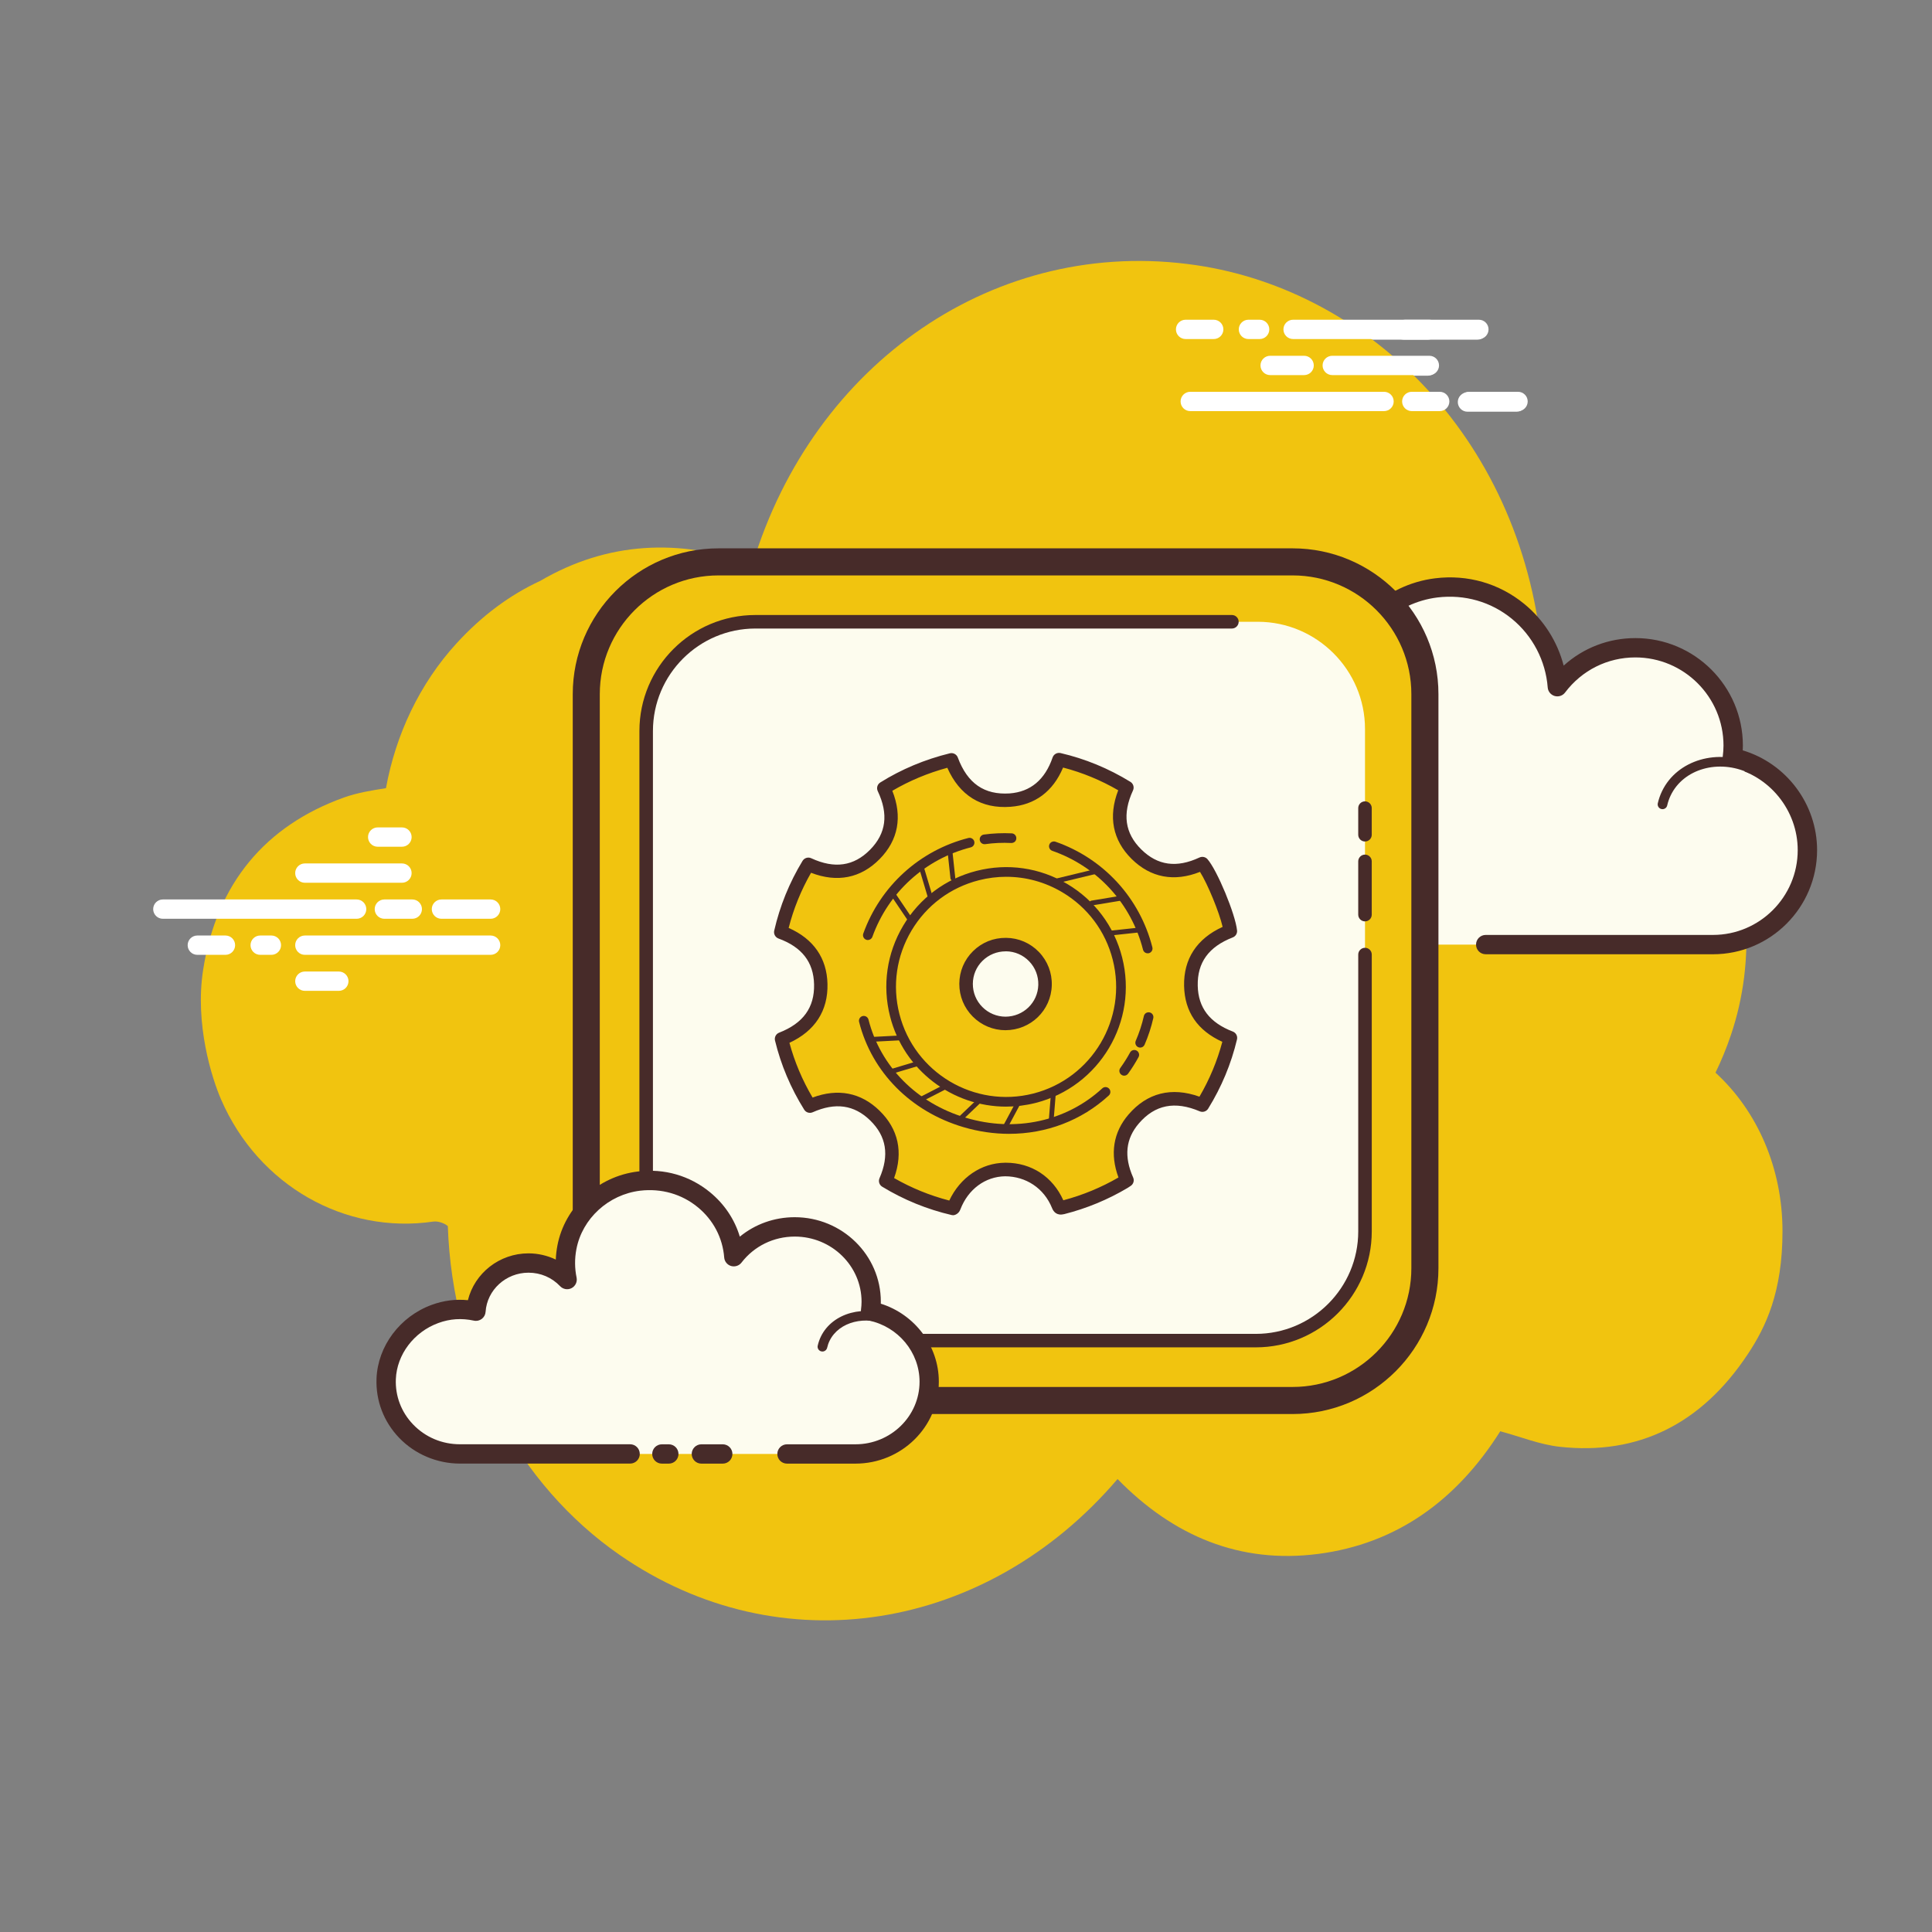 <svg xmlns="http://www.w3.org/2000/svg" x="0px" y="0px"
width="100" height="100"
viewBox="0 0 172 172"
style=" fill:#000000;"><rect x="0" y="0" width="172" height="172" fill="#808080" stroke="none"/><g fill="none" fill-rule="nonzero" stroke="none" stroke-width="1" stroke-linecap="butt" stroke-linejoin="miter" stroke-miterlimit="10" stroke-dasharray="" stroke-dashoffset="0" font-family="none" font-weight="none" font-size="none" text-anchor="none" style="mix-blend-mode: normal"><path d="M0,172v-172h172v172z" fill="none"></path><g><path d="M123.095,36.653h-17.252c-0.475,0 -0.86,-0.385 -0.86,-0.86c0,-0.475 0.385,-0.86 0.86,-0.86h17.252c0.475,0 0.86,0.385 0.86,0.86c0,0.475 -0.385,0.86 -0.86,0.86zM128.051,36.653h-2.487c-0.475,0 -0.86,-0.385 -0.86,-0.86c0,-0.475 0.385,-0.86 0.86,-0.86h2.487c0.475,0 0.86,0.385 0.86,0.86c0,0.475 -0.384,0.86 -0.86,0.86zM135.023,36.653h-4.379c-0.475,0 -0.86,-0.385 -0.86,-0.86c0,-0.475 0.385,-0.86 0.86,-0.86h4.379c0.475,0 0.86,0.385 0.86,0.86c0,0.475 -0.384,0.86 -0.86,0.86zM131.54,30.238h-16.541c-0.475,0 -0.86,-0.385 -0.86,-0.86c0,-0.475 0.385,-0.86 0.86,-0.86h16.541c0.475,0 0.86,0.385 0.86,0.86c0,0.475 -0.385,0.86 -0.86,0.86zM112.022,30.238h-0.998c-0.475,0 -0.86,-0.385 -0.86,-0.86c0,-0.475 0.385,-0.86 0.86,-0.86h0.998c0.475,0 0.86,0.385 0.86,0.86c0,0.475 -0.385,0.86 -0.86,0.86zM107.933,30.238h-2.504c-0.475,0 -0.86,-0.385 -0.86,-0.86c0,-0.475 0.385,-0.86 0.86,-0.86h2.504c0.475,0 0.86,0.385 0.86,0.86c0,0.475 -0.385,0.86 -0.86,0.86zM127.132,33.445h-8.646c-0.475,0 -0.86,-0.385 -0.86,-0.86c0,-0.475 0.385,-0.86 0.86,-0.86h8.646c0.475,0 0.86,0.385 0.86,0.86c0,0.475 -0.385,0.86 -0.86,0.86z" fill="#ffffff"></path><path d="M127.132,30.238h-2.162c-0.475,0 -0.86,-0.385 -0.86,-0.86c0,-0.475 0.385,-0.86 0.86,-0.86h2.162c0.475,0 0.86,0.385 0.86,0.86c0,0.475 -0.385,0.86 -0.86,0.86zM115.981,33.445h-3.025c-0.475,0 -0.86,-0.385 -0.86,-0.86c0,-0.475 0.385,-0.86 0.86,-0.86h3.025c0.475,0 0.86,0.385 0.86,0.86c0,0.475 -0.384,0.86 -0.86,0.86z" fill="#ffffff"></path><path d="M152.726,95.494c0.516,-1.06 0.974,-2.174 1.369,-3.342c4.529,-13.364 -2.32,-29.374 -16.741,-33.239c-1.558,-19.58 -15.318,-33.012 -30.859,-35.305c-17.787,-2.623 -34.08,8.676 -39.502,26.634c-6.534,-2.315 -12.902,-2.033 -18.903,1.474c-2.723,1.259 -5.213,3.117 -7.448,5.561c-3.28,3.588 -5.413,8.117 -6.281,12.891c-1.287,0.203 -2.551,0.406 -3.743,0.832c-6.949,2.492 -11.333,7.621 -12.535,15.348c-0.748,4.811 0.762,9.61 1.605,11.548c3.328,7.663 11.046,12.006 18.887,10.857c0.39,-0.057 0.958,0.119 1.293,0.401c0.415,12.246 6.361,23.077 15.28,29.264c14.312,9.928 32.726,6.87 44.343,-6.744c4.978,5.091 10.901,7.565 17.86,6.667c6.92,-0.893 12.293,-4.711 16.213,-10.92c1.811,0.487 3.528,1.189 5.303,1.383c6.952,0.76 12.597,-2.004 16.739,-8.256c1.586,-2.393 3.084,-5.494 3.084,-10.929c0.002,-5.599 -2.222,-10.702 -5.967,-14.125z" fill="#f1c40f"></path><path d="M132.266,84.094c0,0 20.109,0 20.231,0c4.644,0 8.407,-3.765 8.407,-8.409c0,-4.051 -2.866,-7.432 -6.68,-8.228c0.045,-0.354 0.074,-0.714 0.074,-1.08c0,-4.809 -3.899,-8.708 -8.708,-8.708c-2.84,0 -5.354,1.366 -6.944,3.469c-0.406,-5.354 -5.189,-9.484 -10.784,-8.8c-4.092,0.501 -7.475,3.664 -8.228,7.716c-0.241,1.3 -0.217,2.561 0.024,3.744c-1.097,-1.182 -2.659,-1.925 -4.398,-1.925c-3.182,0 -5.781,2.479 -5.986,5.609c-1.445,-0.32 -3.017,-0.299 -4.673,0.323c-3.165,1.189 -5.418,4.168 -5.55,7.546c-0.187,4.797 3.646,8.746 8.402,8.746c0.361,0 1.631,0 1.923,0h17.46" fill="#fdfcef"></path><path d="M152.499,84.954h-20.232c-0.475,0 -0.86,-0.385 -0.86,-0.86c0,-0.475 0.385,-0.86 0.86,-0.86h20.231c4.161,0 7.547,-3.387 7.547,-7.549c0,-3.554 -2.522,-6.662 -5.996,-7.389c-0.439,-0.091 -0.733,-0.504 -0.678,-0.949c0.04,-0.32 0.067,-0.642 0.067,-0.972c0,-4.328 -3.521,-7.847 -7.848,-7.847c-2.475,0 -4.756,1.139 -6.257,3.127c-0.215,0.286 -0.585,0.406 -0.929,0.306c-0.344,-0.101 -0.588,-0.402 -0.616,-0.759c-0.181,-2.37 -1.34,-4.596 -3.184,-6.106c-1.861,-1.527 -4.219,-2.198 -6.637,-1.906c-3.727,0.458 -6.804,3.342 -7.487,7.018c-0.213,1.151 -0.206,2.301 0.021,3.418c0.077,0.378 -0.107,0.76 -0.449,0.936c-0.344,0.179 -0.762,0.103 -1.023,-0.179c-0.987,-1.063 -2.325,-1.649 -3.767,-1.649c-2.699,0 -4.95,2.11 -5.127,4.804c-0.017,0.251 -0.141,0.482 -0.342,0.631c-0.201,0.151 -0.461,0.203 -0.702,0.153c-1.445,-0.316 -2.816,-0.225 -4.185,0.287c-2.871,1.078 -4.878,3.799 -4.993,6.773c-0.081,2.076 0.666,4.044 2.102,5.537c1.436,1.493 3.368,2.317 5.44,2.317h19.383c0.475,0 0.86,0.385 0.86,0.86c0,0.475 -0.385,0.86 -0.86,0.86h-19.381c-2.544,0 -4.916,-1.01 -6.68,-2.845c-1.763,-1.832 -2.68,-4.247 -2.58,-6.794c0.143,-3.657 2.597,-6.999 6.108,-8.316c1.376,-0.516 2.8,-0.685 4.245,-0.514c0.647,-3.134 3.435,-5.473 6.717,-5.473c1.178,0 2.329,0.31 3.344,0.877c0,-0.664 0.06,-1.328 0.184,-1.993c0.819,-4.407 4.506,-7.866 8.97,-8.413c2.89,-0.359 5.709,0.456 7.938,2.282c1.727,1.414 2.953,3.354 3.507,5.492c1.739,-1.574 3.987,-2.451 6.386,-2.451c5.275,0 9.568,4.291 9.568,9.567c0,0.144 -0.003,0.286 -0.012,0.427c3.877,1.159 6.619,4.778 6.619,8.884c-0.002,5.112 -4.159,9.269 -9.269,9.269z" fill="#472b29"></path><path d="M127.394,65.572c-3.11,-0.205 -5.788,1.944 -5.979,4.797c-0.024,0.354 -0.009,0.703 0.043,1.042c-0.6,-0.678 -1.488,-1.137 -2.508,-1.204c-1.866,-0.122 -3.478,1.109 -3.712,2.786c-0.339,-0.093 -0.693,-0.155 -1.06,-0.179c-2.721,-0.179 -5.064,1.701 -5.232,4.199" fill="#fdfcef"></path><path d="M108.948,77.441c-0.01,0 -0.021,0 -0.029,-0.002c-0.237,-0.015 -0.416,-0.22 -0.401,-0.458c0.182,-2.73 2.738,-4.788 5.69,-4.598c0.232,0.014 0.466,0.043 0.703,0.091c0.47,-1.667 2.165,-2.84 4.07,-2.697c0.731,0.046 1.416,0.275 2,0.657c0.002,-0.033 0.003,-0.064 0.005,-0.096c0.206,-3.084 3.096,-5.439 6.436,-5.196c0.237,0.015 0.416,0.22 0.401,0.458c-0.015,0.236 -0.232,0.433 -0.458,0.399c-2.886,-0.16 -5.347,1.787 -5.521,4.4c-0.022,0.316 -0.009,0.635 0.04,0.948c0.029,0.187 -0.071,0.373 -0.243,0.456c-0.172,0.081 -0.377,0.038 -0.504,-0.105c-0.547,-0.617 -1.355,-1.004 -2.215,-1.061c-1.6,-0.074 -3.053,0.956 -3.258,2.417c-0.017,0.122 -0.086,0.232 -0.189,0.301c-0.103,0.067 -0.229,0.088 -0.351,0.055c-0.329,-0.089 -0.655,-0.144 -0.974,-0.167c-2.46,-0.148 -4.623,1.541 -4.775,3.798c-0.014,0.227 -0.203,0.401 -0.428,0.401z" fill="#472b29"></path><path d="M155.903,68.442c-2.922,-1.378 -6.302,-0.402 -7.549,2.179c-0.155,0.32 -0.27,0.652 -0.346,0.987" fill="#fdfcef"></path><path d="M148.008,72.037c-0.031,0 -0.064,-0.003 -0.096,-0.01c-0.232,-0.053 -0.377,-0.284 -0.323,-0.516c0.084,-0.372 0.212,-0.734 0.377,-1.077c1.347,-2.79 4.99,-3.856 8.12,-2.382c0.215,0.103 0.308,0.358 0.206,0.573c-0.101,0.215 -0.358,0.304 -0.573,0.206c-2.706,-1.278 -5.838,-0.39 -6.98,1.975c-0.138,0.286 -0.243,0.587 -0.313,0.896c-0.043,0.2 -0.22,0.335 -0.418,0.335z" fill="#472b29"></path><path d="M31.749,81.796h-17.252c-0.475,0 -0.86,-0.385 -0.86,-0.86c0,-0.475 0.385,-0.86 0.86,-0.86h17.253c0.475,0 0.86,0.385 0.86,0.86c0,0.475 -0.385,0.86 -0.862,0.86zM36.705,81.796h-2.487c-0.475,0 -0.86,-0.385 -0.86,-0.86c0,-0.475 0.385,-0.86 0.86,-0.86h2.487c0.475,0 0.86,0.385 0.86,0.86c0,0.475 -0.384,0.86 -0.86,0.86zM43.679,81.796h-4.379c-0.475,0 -0.86,-0.385 -0.86,-0.86c0,-0.475 0.385,-0.86 0.86,-0.86h4.379c0.475,0 0.86,0.385 0.86,0.86c0,0.475 -0.385,0.86 -0.86,0.86zM43.679,85.006h-16.54c-0.475,0 -0.86,-0.385 -0.86,-0.86c0,-0.475 0.385,-0.86 0.86,-0.86h16.54c0.475,0 0.86,0.385 0.86,0.86c0,0.475 -0.385,0.86 -0.86,0.86zM24.161,85.006h-0.998c-0.475,0 -0.86,-0.385 -0.86,-0.86c0,-0.475 0.385,-0.86 0.86,-0.86h0.998c0.475,0 0.86,0.385 0.86,0.86c0,0.475 -0.384,0.86 -0.86,0.86zM20.072,85.006h-2.506c-0.475,0 -0.86,-0.385 -0.86,-0.86c0,-0.475 0.385,-0.86 0.86,-0.86h2.506c0.475,0 0.86,0.385 0.86,0.86c0,0.475 -0.384,0.86 -0.86,0.86zM35.786,78.589h-8.646c-0.475,0 -0.86,-0.385 -0.86,-0.86c0,-0.475 0.385,-0.86 0.86,-0.86h8.646c0.475,0 0.86,0.385 0.86,0.86c0,0.475 -0.384,0.86 -0.86,0.86zM35.786,75.382h-2.162c-0.475,0 -0.86,-0.385 -0.86,-0.86c0,-0.475 0.385,-0.86 0.86,-0.86h2.162c0.475,0 0.86,0.385 0.86,0.86c0,0.475 -0.384,0.86 -0.86,0.86zM30.165,88.212h-3.025c-0.475,0 -0.86,-0.385 -0.86,-0.86c0,-0.475 0.385,-0.86 0.86,-0.86h3.025c0.475,0 0.86,0.385 0.86,0.86c0,0.475 -0.385,0.86 -0.86,0.86zM123.216,36.6h-17.252c-0.475,0 -0.86,-0.385 -0.86,-0.86c0,-0.475 0.385,-0.86 0.86,-0.86h17.252c0.475,0 0.86,0.385 0.86,0.86c0,0.475 -0.384,0.86 -0.86,0.86zM128.173,36.6h-2.487c-0.475,0 -0.86,-0.385 -0.86,-0.86c0,-0.475 0.385,-0.86 0.86,-0.86h2.487c0.475,0 0.86,0.385 0.86,0.86c0,0.475 -0.385,0.86 -0.86,0.86zM135.146,36.6h-4.379c-0.475,0 -0.86,-0.385 -0.86,-0.86c0,-0.475 0.385,-0.86 0.86,-0.86h4.379c0.475,0 0.86,0.385 0.86,0.86c0,0.475 -0.385,0.86 -0.86,0.86zM131.661,30.184h-16.541c-0.475,0 -0.86,-0.385 -0.86,-0.86c0,-0.475 0.385,-0.86 0.86,-0.86h16.541c0.475,0 0.86,0.385 0.86,0.86c0,0.475 -0.384,0.86 -0.86,0.86zM112.142,30.184h-0.998c-0.475,0 -0.86,-0.385 -0.86,-0.86c0,-0.475 0.385,-0.86 0.86,-0.86h0.998c0.475,0 0.86,0.385 0.86,0.86c0,0.475 -0.384,0.86 -0.86,0.86zM108.054,30.184h-2.504c-0.475,0 -0.86,-0.385 -0.86,-0.86c0,-0.475 0.385,-0.86 0.86,-0.86h2.504c0.475,0 0.86,0.385 0.86,0.86c0,0.475 -0.384,0.86 -0.86,0.86zM127.252,33.394h-8.646c-0.475,0 -0.86,-0.385 -0.86,-0.86c0,-0.475 0.385,-0.86 0.86,-0.86h8.646c0.475,0 0.86,0.385 0.86,0.86c0,0.475 -0.385,0.86 -0.86,0.86z" fill="#ffffff"></path><path d="M127.252,30.184h-2.162c-0.475,0 -0.86,-0.385 -0.86,-0.86c0,-0.475 0.385,-0.86 0.86,-0.86h2.162c0.475,0 0.86,0.385 0.86,0.86c0,0.475 -0.385,0.86 -0.86,0.86zM116.102,33.394h-3.025c-0.475,0 -0.86,-0.385 -0.86,-0.86c0,-0.475 0.385,-0.86 0.86,-0.86h3.025c0.475,0 0.86,0.385 0.86,0.86c0,0.475 -0.384,0.86 -0.86,0.86z" fill="#ffffff"></path><path d="M115.077,124.683h-51.106c-6.478,0 -11.777,-5.299 -11.777,-11.777v-51.108c0,-6.478 5.299,-11.777 11.777,-11.777h51.106c6.478,0 11.777,5.299 11.777,11.777v51.106c0.002,6.478 -5.299,11.779 -11.777,11.779z" fill="#f1c40f"></path><path d="M115.077,125.887h-51.106c-7.159,0 -12.981,-5.824 -12.981,-12.983v-51.106c0,-7.157 5.824,-12.981 12.981,-12.981h51.106c7.159,0 12.983,5.824 12.983,12.981v51.106c0,7.159 -5.824,12.983 -12.983,12.983zM63.97,51.227c-5.831,0 -10.573,4.742 -10.573,10.571v51.106c0,5.831 4.742,10.573 10.573,10.573h51.106c5.831,0 10.573,-4.744 10.573,-10.573v-51.106c0,-5.831 -4.744,-10.571 -10.573,-10.571z" fill="#472b29"></path><path d="M111.977,119.349h-44.906c-5.249,0 -9.544,-4.295 -9.544,-9.544v-44.906c0,-5.249 4.295,-9.544 9.544,-9.544h44.907c5.249,0 9.544,4.295 9.544,9.544v44.906c-0.002,5.249 -4.297,9.544 -9.546,9.544z" fill="#fdfcee"></path><path d="M111.797,119.951h-44.545c-5.695,0 -10.327,-4.632 -10.327,-10.327v-44.545c0,-5.695 4.632,-10.327 10.327,-10.327h42.42c0.332,0 0.602,0.268 0.602,0.602c0,0.332 -0.27,0.602 -0.602,0.602h-42.42c-5.029,0 -9.123,4.094 -9.123,9.125v44.545c0,5.031 4.092,9.125 9.123,9.125h44.545c5.031,0 9.123,-4.094 9.123,-9.125v-24.644c0,-0.332 0.27,-0.602 0.602,-0.602c0.332,0 0.602,0.268 0.602,0.602v24.642c0,5.695 -4.632,10.327 -10.327,10.327zM121.521,82.027c-0.332,0 -0.602,-0.268 -0.602,-0.602v-4.74c0,-0.332 0.27,-0.602 0.602,-0.602c0.332,0 0.602,0.268 0.602,0.602v4.74c0,0.334 -0.268,0.602 -0.602,0.602zM121.521,74.916c-0.332,0 -0.602,-0.268 -0.602,-0.602v-2.37c0,-0.332 0.27,-0.602 0.602,-0.602c0.332,0 0.602,0.268 0.602,0.602v2.37c0,0.334 -0.268,0.602 -0.602,0.602z" fill="#472b29"></path><path d="M106.024,87.763c-0.052,-2.456 1.278,-4.011 3.504,-4.873c-0.136,-1.342 -1.698,-5.112 -2.487,-6.01c-2.136,0.999 -4.159,0.848 -5.862,-0.834c-1.73,-1.708 -1.866,-3.751 -0.862,-5.934c-1.877,-1.156 -3.889,-1.99 -6.041,-2.489c-0.728,2.117 -2.14,3.443 -4.352,3.607c-2.623,0.193 -4.322,-1.163 -5.22,-3.584c-2.152,0.526 -4.157,1.359 -6.017,2.523c1.023,2.162 0.891,4.183 -0.791,5.894c-1.703,1.732 -3.743,1.894 -5.931,0.886c-1.14,1.877 -1.959,3.884 -2.451,6.034c2.188,0.802 3.507,2.303 3.562,4.63c0.057,2.422 -1.247,4.004 -3.495,4.88c0.518,2.133 1.361,4.118 2.525,5.977c2.122,-0.946 4.104,-0.789 5.777,0.838c1.705,1.658 1.911,3.662 0.968,5.826c1.878,1.142 3.875,1.957 6.011,2.451c0.033,-0.064 0.055,-0.101 0.072,-0.143c0.772,-2.014 2.527,-3.301 4.534,-3.326c2.147,-0.028 3.925,1.17 4.745,3.215c0.089,0.224 0.193,0.218 0.384,0.17c1.933,-0.488 3.758,-1.242 5.471,-2.262c0.093,-0.055 0.182,-0.12 0.256,-0.169c-0.87,-1.964 -0.791,-3.827 0.6,-5.449c1.674,-1.949 3.777,-2.236 6.116,-1.24c1.154,-1.866 1.987,-3.856 2.492,-5.986c-2.159,-0.826 -3.464,-2.303 -3.512,-4.632zM89.519,91.117c-1.949,-0.009 -3.519,-1.588 -3.511,-3.531c0.009,-1.947 1.596,-3.509 3.56,-3.49c1.963,0.019 3.528,1.644 3.471,3.614c-0.053,1.83 -1.541,3.395 -3.521,3.407z" fill="#f1c40f"></path><path d="M84.834,108.185c-0.036,0 -0.072,-0.003 -0.107,-0.012c-2.186,-0.507 -4.269,-1.355 -6.189,-2.525c-0.256,-0.157 -0.358,-0.478 -0.239,-0.753c0.893,-2.052 0.619,-3.738 -0.836,-5.153c-1.422,-1.385 -3.096,-1.615 -5.112,-0.721c-0.275,0.12 -0.597,0.026 -0.755,-0.23c-1.199,-1.916 -2.073,-3.985 -2.599,-6.152c-0.071,-0.294 0.086,-0.595 0.366,-0.703c2.143,-0.834 3.16,-2.243 3.111,-4.305c-0.046,-1.98 -1.084,-3.316 -3.168,-4.078c-0.284,-0.107 -0.447,-0.404 -0.38,-0.7c0.502,-2.193 1.35,-4.283 2.523,-6.213c0.16,-0.26 0.488,-0.363 0.767,-0.236c2.085,0.965 3.803,0.71 5.249,-0.76c1.429,-1.453 1.651,-3.158 0.678,-5.215c-0.131,-0.275 -0.034,-0.605 0.225,-0.767c1.882,-1.178 3.966,-2.05 6.194,-2.597c0.299,-0.072 0.602,0.089 0.709,0.375c0.86,2.317 2.367,3.342 4.613,3.196c1.856,-0.138 3.144,-1.214 3.827,-3.201c0.1,-0.292 0.404,-0.459 0.705,-0.392c2.19,0.507 4.283,1.371 6.221,2.563c0.26,0.16 0.358,0.487 0.23,0.764c-0.965,2.093 -0.724,3.81 0.738,5.253c1.453,1.434 3.149,1.67 5.184,0.716c0.243,-0.107 0.531,-0.052 0.707,0.148c0.862,0.979 2.487,4.895 2.635,6.347c0.028,0.268 -0.129,0.525 -0.382,0.621c-2.143,0.831 -3.163,2.238 -3.118,4.3v0c0.04,1.957 1.063,3.292 3.124,4.082c0.282,0.108 0.44,0.408 0.37,0.702c-0.514,2.167 -1.378,4.24 -2.566,6.161c-0.155,0.253 -0.476,0.353 -0.748,0.239c-2.215,-0.943 -3.989,-0.588 -5.423,1.077c-1.171,1.366 -1.338,2.941 -0.507,4.814c0.119,0.268 0.028,0.585 -0.218,0.746l-0.275,0.181c-1.756,1.044 -3.65,1.828 -5.635,2.331c-0.659,0.167 -0.956,-0.196 -1.089,-0.528c-0.724,-1.801 -2.348,-2.831 -4.181,-2.838c-1.766,0.024 -3.292,1.149 -3.98,2.939c-0.009,0.024 -0.06,0.131 -0.071,0.151c-0.119,0.21 -0.363,0.377 -0.599,0.377zM79.6,104.879c1.543,0.886 3.191,1.557 4.911,2.002c0.974,-2.062 2.857,-3.34 4.948,-3.366c0.028,-0.002 0.053,-0.002 0.079,-0.002c2.286,0 4.181,1.242 5.127,3.345c1.748,-0.466 3.385,-1.146 4.909,-2.031c-0.772,-2.09 -0.468,-4.018 0.891,-5.6c1.66,-1.937 3.834,-2.482 6.319,-1.594c0.901,-1.541 1.584,-3.18 2.036,-4.883c-2.21,-1.003 -3.354,-2.675 -3.404,-4.978v0c-0.05,-2.401 1.133,-4.209 3.431,-5.255c-0.301,-1.307 -1.336,-3.825 -2.014,-4.897c-2.298,0.913 -4.393,0.521 -6.084,-1.149c-1.692,-1.672 -2.102,-3.777 -1.197,-6.115c-1.548,-0.898 -3.194,-1.579 -4.909,-2.024c-0.894,2.129 -2.503,3.333 -4.68,3.493c-2.601,0.196 -4.536,-1.006 -5.626,-3.473c-1.742,0.473 -3.385,1.161 -4.897,2.05c0.917,2.3 0.531,4.391 -1.125,6.073c-1.675,1.706 -3.781,2.124 -6.109,1.225c-0.886,1.545 -1.555,3.192 -1.995,4.911c2.21,0.972 3.404,2.687 3.457,4.981c0.057,2.391 -1.111,4.193 -3.387,5.246c0.461,1.703 1.152,3.337 2.061,4.874c2.257,-0.843 4.303,-0.444 5.949,1.158c1.694,1.646 2.138,3.712 1.307,6.008zM89.517,91.717h-0.002c-1.104,-0.003 -2.138,-0.437 -2.914,-1.216c-0.777,-0.781 -1.201,-1.818 -1.197,-2.919c0.005,-1.101 0.439,-2.131 1.221,-2.903c0.788,-0.774 1.806,-1.195 2.946,-1.185c1.111,0.01 2.148,0.458 2.919,1.256c0.772,0.803 1.18,1.859 1.147,2.974c-0.064,2.227 -1.871,3.982 -4.119,3.992c0.002,0.002 0,0.002 -0.002,0.002zM89.533,84.696c-0.781,0 -1.51,0.299 -2.062,0.841c-0.552,0.544 -0.858,1.273 -0.862,2.05c-0.003,0.777 0.298,1.512 0.846,2.062c0.549,0.552 1.281,0.858 2.062,0.863c1.593,-0.01 2.874,-1.25 2.919,-2.824c0.022,-0.789 -0.265,-1.538 -0.812,-2.105c-0.544,-0.566 -1.278,-0.882 -2.062,-0.891c-0.01,0.003 -0.019,0.003 -0.029,0.003z" fill="#472b29"></path><path d="M102.256,84.526c-1.778,-6.913 -8.882,-11.091 -15.865,-9.331c-6.985,1.76 -11.206,8.791 -9.427,15.704c1.778,6.913 8.882,11.091 15.865,9.331c6.985,-1.76 11.206,-8.791 9.427,-15.704zM92.18,97.708c-5.578,1.405 -11.251,-1.93 -12.67,-7.451c-1.421,-5.521 1.95,-11.135 7.528,-12.541c5.578,-1.405 11.023,2.098 12.444,7.62c1.419,5.519 -1.725,10.967 -7.303,12.372z" fill="#f1c40f"></path><path d="M89.572,98.52c-4.759,0 -9.106,-3.215 -10.332,-8.032c-0.703,-2.759 -0.289,-5.626 1.166,-8.074c1.453,-2.448 3.774,-4.181 6.534,-4.883c2.759,-0.702 5.626,-0.291 8.074,1.166c2.448,1.453 4.183,3.774 4.885,6.534c1.45,5.697 -2.004,11.509 -7.7,12.958v0c-0.879,0.222 -1.76,0.33 -2.626,0.33zM92.092,97.772h0.01zM89.586,78.057c-0.812,0 -1.629,0.103 -2.436,0.308c-2.537,0.645 -4.67,2.239 -6.006,4.489c-1.336,2.25 -1.718,4.887 -1.072,7.422c1.333,5.236 6.68,8.411 11.914,7.08v0c5.236,-1.333 8.411,-6.679 7.078,-11.914c-0.645,-2.537 -2.241,-4.67 -4.491,-6.006c-1.534,-0.912 -3.247,-1.378 -4.988,-1.378zM77.259,83.688c-0.048,0 -0.098,-0.009 -0.144,-0.026c-0.224,-0.081 -0.339,-0.327 -0.26,-0.55c1.517,-4.223 5.017,-7.405 9.359,-8.509c0.229,-0.057 0.464,0.081 0.523,0.311c0.058,0.23 -0.081,0.464 -0.311,0.523c-4.066,1.035 -7.341,4.013 -8.762,7.969c-0.062,0.172 -0.227,0.282 -0.404,0.282z" fill="#472b29"></path><path d="M89.844,100.942c-1.354,0 -2.733,-0.198 -4.099,-0.605c-4.663,-1.385 -8.127,-4.883 -9.262,-9.357c-0.058,-0.23 0.081,-0.464 0.311,-0.523c0.23,-0.055 0.464,0.081 0.523,0.311c1.061,4.178 4.303,7.448 8.674,8.744c4.398,1.312 8.939,0.329 12.14,-2.618c0.175,-0.163 0.449,-0.15 0.609,0.026c0.16,0.175 0.15,0.445 -0.026,0.607c-2.43,2.236 -5.573,3.414 -8.87,3.414z" fill="#472b29"></path><path d="M100.981,93.91c-0.268,0.494 -0.569,0.97 -0.898,1.424" fill="#f1c40f"></path><path d="M100.083,95.764c-0.088,0 -0.175,-0.028 -0.251,-0.083c-0.193,-0.138 -0.236,-0.406 -0.096,-0.6c0.318,-0.44 0.611,-0.903 0.869,-1.378c0.114,-0.212 0.377,-0.286 0.583,-0.174c0.208,0.114 0.286,0.375 0.172,0.583c-0.277,0.507 -0.588,1.003 -0.927,1.471c-0.086,0.119 -0.217,0.181 -0.349,0.181z" fill="#472b29"></path><path d="M102.256,90.549c-0.179,0.783 -0.43,1.548 -0.748,2.284" fill="#f1c40f"></path><path d="M101.508,93.264c-0.057,0 -0.115,-0.012 -0.172,-0.036c-0.217,-0.095 -0.318,-0.347 -0.224,-0.566c0.308,-0.709 0.552,-1.453 0.724,-2.208c0.052,-0.232 0.279,-0.372 0.514,-0.323c0.232,0.053 0.377,0.284 0.323,0.516c-0.184,0.808 -0.445,1.601 -0.774,2.36c-0.069,0.162 -0.227,0.258 -0.392,0.258zM102.175,84.87c-0.193,0 -0.366,-0.129 -0.416,-0.323c-1.046,-4.113 -4.066,-7.403 -8.079,-8.801c-0.224,-0.079 -0.342,-0.323 -0.263,-0.547c0.077,-0.225 0.323,-0.337 0.547,-0.265c4.285,1.495 7.51,5.01 8.628,9.403c0.058,0.23 -0.081,0.464 -0.311,0.523c-0.034,0.005 -0.071,0.01 -0.105,0.01z" fill="#472b29"></path><path d="M94.173,78.401l3.466,-0.839" fill="#f1c40f"></path><path d="M94.173,78.616c-0.098,0 -0.184,-0.065 -0.21,-0.165c-0.028,-0.115 0.043,-0.232 0.158,-0.258l3.466,-0.838c0.114,-0.033 0.232,0.041 0.26,0.158c0.028,0.117 -0.043,0.232 -0.158,0.258l-3.466,0.838c-0.017,0.005 -0.033,0.007 -0.05,0.007z" fill="#472b29"></path><path d="M97.195,80.393l2.608,-0.432" fill="#f1c40f"></path><path d="M97.195,80.608c-0.103,0 -0.194,-0.074 -0.213,-0.179c-0.019,-0.117 0.06,-0.229 0.177,-0.248l2.608,-0.432c0.112,-0.015 0.229,0.058 0.248,0.177c0.019,0.119 -0.06,0.229 -0.177,0.248l-2.608,0.432c-0.012,0 -0.022,0.002 -0.034,0.002z" fill="#472b29"></path><path d="M98.886,83.067l2.644,-0.286" fill="#f1c40f"></path><path d="M98.886,83.282c-0.108,0 -0.201,-0.083 -0.215,-0.191c-0.012,-0.119 0.072,-0.225 0.191,-0.237l2.644,-0.284c0.114,-0.026 0.224,0.072 0.237,0.189c0.012,0.119 -0.072,0.225 -0.191,0.237l-2.644,0.284c-0.009,0.002 -0.015,0.002 -0.022,0.002z" fill="#472b29"></path><path d="M84.572,75.763l0.261,2.42" fill="#f1c40f"></path><path d="M84.832,78.398c-0.108,0 -0.201,-0.083 -0.215,-0.191l-0.26,-2.42c-0.012,-0.119 0.072,-0.225 0.191,-0.237c0.112,-0.024 0.222,0.072 0.237,0.189l0.26,2.42c0.012,0.119 -0.072,0.225 -0.191,0.237c-0.007,0.002 -0.014,0.002 -0.022,0.002z" fill="#472b29"></path><path d="M82.001,77.118l0.798,2.676" fill="#f1c40f"></path><path d="M82.799,80.009c-0.093,0 -0.179,-0.06 -0.206,-0.153l-0.798,-2.676c-0.034,-0.114 0.031,-0.234 0.144,-0.268c0.115,-0.029 0.234,0.033 0.267,0.144l0.798,2.676c0.034,0.114 -0.031,0.234 -0.144,0.268c-0.019,0.005 -0.041,0.009 -0.06,0.009z" fill="#472b29"></path><path d="M79.419,79.483l1.572,2.329" fill="#f1c40f"></path><path d="M80.991,82.027c-0.069,0 -0.138,-0.034 -0.179,-0.095l-1.572,-2.329c-0.067,-0.1 -0.04,-0.234 0.058,-0.299c0.098,-0.067 0.232,-0.04 0.298,0.057l1.572,2.329c0.067,0.1 0.04,0.234 -0.058,0.299c-0.036,0.026 -0.077,0.038 -0.119,0.038z" fill="#472b29"></path><g><path d="M77.541,92.538l2.681,-0.139" fill="#f1c40f"></path><path d="M77.541,92.751c-0.114,0 -0.21,-0.089 -0.215,-0.203c-0.005,-0.119 0.086,-0.22 0.205,-0.227l2.681,-0.139c0.108,-0.003 0.22,0.086 0.225,0.203c0.005,0.119 -0.086,0.22 -0.205,0.227l-2.681,0.139c-0.003,0 -0.007,0 -0.01,0z" fill="#472b29"></path></g><g><path d="M79.156,95.448l2.604,-0.776" fill="#f1c40f"></path><path d="M79.156,95.663c-0.093,0 -0.179,-0.06 -0.206,-0.153c-0.034,-0.114 0.031,-0.234 0.144,-0.268l2.602,-0.776c0.117,-0.026 0.234,0.033 0.267,0.144c0.034,0.114 -0.031,0.234 -0.144,0.268l-2.602,0.776c-0.019,0.005 -0.04,0.009 -0.06,0.009z" fill="#472b29"></path></g><g><path d="M81.956,97.883l2.196,-1.128" fill="#f1c40f"></path><path d="M81.955,98.098c-0.077,0 -0.153,-0.041 -0.191,-0.117c-0.053,-0.105 -0.012,-0.236 0.093,-0.289l2.196,-1.128c0.101,-0.052 0.234,-0.015 0.289,0.095c0.053,0.105 0.012,0.236 -0.093,0.289l-2.196,1.128c-0.029,0.014 -0.064,0.022 -0.098,0.022z" fill="#472b29"></path></g><g><path d="M85.539,99.559l1.624,-1.551" fill="#f1c40f"></path><path d="M85.539,99.772c-0.057,0 -0.114,-0.022 -0.155,-0.067c-0.083,-0.086 -0.079,-0.222 0.007,-0.304l1.624,-1.551c0.086,-0.079 0.222,-0.079 0.304,0.009c0.083,0.086 0.079,0.222 -0.007,0.304l-1.624,1.551c-0.043,0.04 -0.096,0.058 -0.15,0.058z" fill="#472b29"></path></g><g><path d="M89.406,100.498l1.261,-2.348" fill="#f1c40f"></path><path d="M89.406,100.713c-0.034,0 -0.071,-0.009 -0.101,-0.026c-0.105,-0.057 -0.143,-0.186 -0.088,-0.292l1.259,-2.348c0.058,-0.105 0.187,-0.141 0.291,-0.088c0.105,0.057 0.143,0.186 0.088,0.292l-1.259,2.348c-0.038,0.074 -0.112,0.114 -0.189,0.114z" fill="#472b29"></path></g><g><path d="M93.578,99.825l0.2,-2.468" fill="#f1c40f"></path><path d="M93.578,100.04c-0.005,0 -0.012,0 -0.017,0c-0.117,-0.01 -0.206,-0.114 -0.196,-0.232l0.198,-2.468c0.01,-0.117 0.119,-0.201 0.232,-0.198c0.117,0.01 0.206,0.114 0.196,0.232l-0.198,2.468c-0.01,0.112 -0.103,0.198 -0.215,0.198z" fill="#472b29"></path></g><g><path d="M87.651,74.725c0.795,-0.108 1.6,-0.144 2.401,-0.105" fill="#f1c40f"></path><path d="M87.649,75.155c-0.212,0 -0.396,-0.157 -0.425,-0.372c-0.033,-0.236 0.132,-0.452 0.366,-0.485c0.82,-0.112 1.655,-0.146 2.482,-0.108c0.237,0.012 0.42,0.213 0.408,0.451c-0.01,0.237 -0.191,0.408 -0.451,0.409c-0.772,-0.04 -1.555,-0.005 -2.322,0.103c-0.019,0 -0.038,0.002 -0.058,0.002z" fill="#472b29"></path></g><g><path d="M70.066,129.442c3.239,0 6.049,0 6.089,0c3.629,0 6.572,-2.879 6.572,-6.431c0,-3.099 -2.239,-5.685 -5.22,-6.295c0.034,-0.272 0.058,-0.545 0.058,-0.826c0,-3.679 -3.048,-6.662 -6.806,-6.662c-2.219,0 -4.185,1.044 -5.427,2.654c-0.318,-4.095 -4.056,-7.255 -8.428,-6.73c-3.197,0.384 -5.843,2.802 -6.431,5.901c-0.189,0.994 -0.169,1.959 0.019,2.864c-0.857,-0.903 -2.078,-1.472 -3.437,-1.472c-2.487,0 -4.518,1.895 -4.678,4.29c-1.13,-0.244 -2.358,-0.229 -3.652,0.246c-2.473,0.908 -4.235,3.187 -4.338,5.772c-0.146,3.669 2.85,6.689 6.567,6.689c0.282,0 1.275,0 1.503,0h13.646M58.925,129.442h0.619" fill="#fdfcef"></path><path d="M76.155,130.302h-6.091c-0.475,0 -0.86,-0.385 -0.86,-0.86c0,-0.475 0.385,-0.86 0.86,-0.86h6.091c3.149,0 5.71,-2.499 5.71,-5.571c0,-2.621 -1.906,-4.914 -4.534,-5.451c-0.44,-0.091 -0.738,-0.506 -0.681,-0.951c0.031,-0.237 0.052,-0.475 0.052,-0.719c0,-3.199 -2.668,-5.802 -5.946,-5.802c-1.878,0 -3.609,0.845 -4.745,2.32c-0.218,0.282 -0.585,0.396 -0.927,0.299c-0.341,-0.103 -0.583,-0.402 -0.611,-0.757c-0.136,-1.754 -0.972,-3.344 -2.356,-4.479c-1.426,-1.171 -3.239,-1.686 -5.114,-1.469c-2.831,0.339 -5.17,2.48 -5.688,5.208c-0.162,0.85 -0.155,1.699 0.017,2.53c0.077,0.377 -0.103,0.759 -0.444,0.937c-0.339,0.177 -0.757,0.108 -1.023,-0.172c-0.736,-0.776 -1.735,-1.202 -2.814,-1.202c-2.011,0 -3.689,1.533 -3.82,3.486c-0.017,0.251 -0.141,0.48 -0.341,0.63c-0.2,0.15 -0.452,0.208 -0.7,0.153c-1.094,-0.234 -2.133,-0.169 -3.173,0.215c-2.171,0.796 -3.688,2.805 -3.775,4.997c-0.06,1.507 0.487,2.938 1.539,4.033c1.092,1.135 2.571,1.761 4.168,1.761h15.15c0.475,0 0.86,0.385 0.86,0.86c0,0.475 -0.385,0.86 -0.86,0.86h-15.15c-2.038,0 -4.011,-0.834 -5.409,-2.289c-1.379,-1.436 -2.097,-3.316 -2.018,-5.292c0.115,-2.881 2.085,-5.511 4.902,-6.546c1.051,-0.387 2.136,-0.53 3.234,-0.42c0.592,-2.401 2.802,-4.169 5.392,-4.169c0.848,0 1.68,0.194 2.432,0.554c0.015,-0.415 0.064,-0.831 0.143,-1.249c0.655,-3.455 3.605,-6.168 7.172,-6.594c2.343,-0.289 4.618,0.375 6.409,1.844c1.287,1.054 2.198,2.423 2.659,3.959c1.361,-1.115 3.072,-1.732 4.888,-1.732c4.228,0 7.666,3.375 7.666,7.522c0,0.058 0,0.117 -0.002,0.177c3.034,0.955 5.165,3.763 5.165,6.944c0.005,4.023 -3.328,7.295 -7.427,7.295zM59.543,130.302h-0.619c-0.475,0 -0.86,-0.385 -0.86,-0.86c0,-0.475 0.385,-0.86 0.86,-0.86h0.619c0.475,0 0.86,0.385 0.86,0.86c0,0.475 -0.384,0.86 -0.86,0.86z" fill="#472b29"></path><path d="M73.217,120.321c-0.031,0 -0.064,-0.003 -0.095,-0.01c-0.232,-0.053 -0.377,-0.284 -0.323,-0.516c0.065,-0.286 0.163,-0.562 0.291,-0.824c1.039,-2.105 3.911,-2.878 6.402,-1.73c0.215,0.1 0.31,0.354 0.21,0.569c-0.1,0.217 -0.354,0.308 -0.571,0.21c-2.067,-0.956 -4.432,-0.358 -5.268,1.331c-0.1,0.2 -0.174,0.411 -0.224,0.633c-0.046,0.201 -0.224,0.337 -0.421,0.337z" fill="#472b29"></path><g fill="#472b29"><path d="M64.345,130.302h-1.904c-0.475,0 -0.86,-0.385 -0.86,-0.86c0,-0.475 0.385,-0.86 0.86,-0.86h1.904c0.475,0 0.86,0.385 0.86,0.86c0,0.475 -0.385,0.86 -0.86,0.86z"></path></g></g></g></g></svg>
